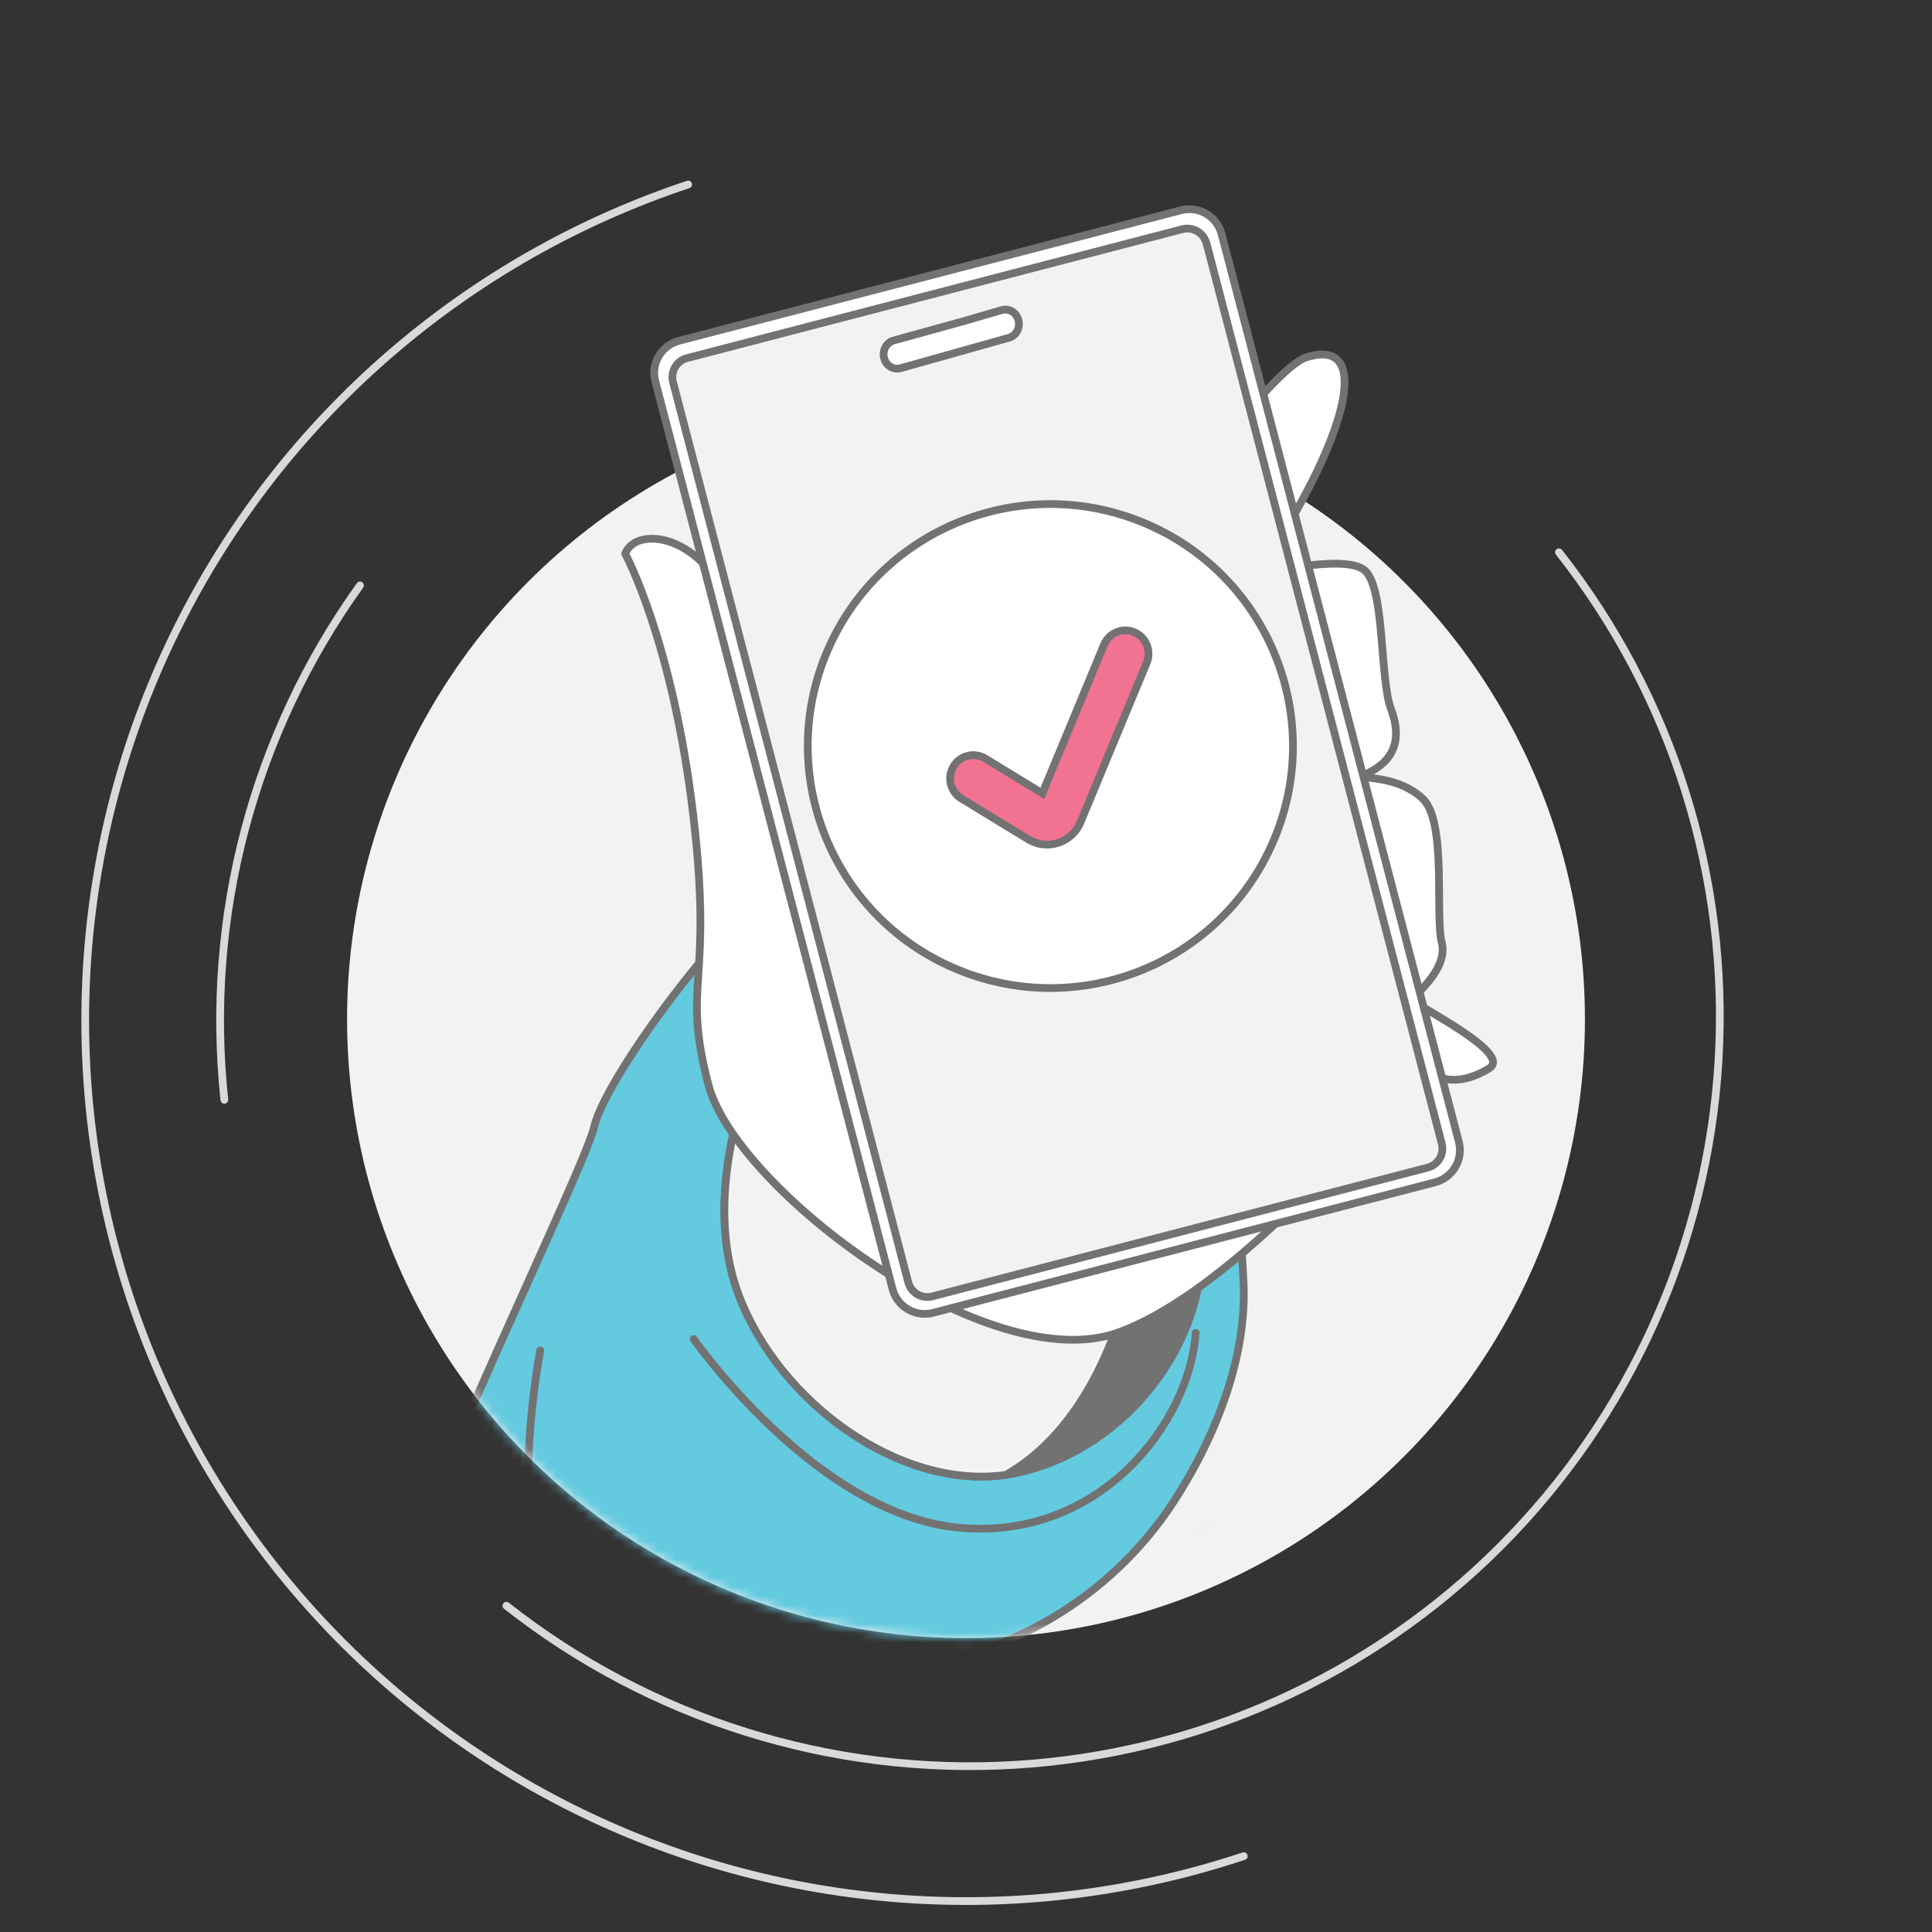 <svg width="210" height="210" viewBox="0 0 210 210" fill="none" xmlns="http://www.w3.org/2000/svg">
<rect x="0" y="0" width="210" height="210" fill="#333333" stroke="none"/>
<path fill-rule="evenodd" clip-rule="evenodd" d="M75.204 19.919C75.277 20.139 75.158 20.377 74.938 20.45C63.059 24.398 52.075 30.646 42.611 38.839C33.148 47.032 25.391 57.009 19.783 68.2C14.175 79.391 10.827 91.577 9.928 104.062C9.03 116.547 10.6 129.086 14.547 140.965C18.495 152.843 24.744 163.828 32.937 173.291C41.13 182.755 51.107 190.512 62.298 196.119C73.488 201.727 85.674 205.076 98.159 205.974C110.644 206.873 123.184 205.303 135.062 201.355C135.282 201.282 135.52 201.401 135.593 201.621C135.666 201.841 135.547 202.079 135.327 202.152C123.344 206.135 110.694 207.718 98.099 206.812C85.504 205.906 73.211 202.528 61.921 196.87C50.632 191.213 40.567 183.388 32.302 173.841C24.037 164.294 17.733 153.213 13.75 141.23C9.768 129.247 8.184 116.596 9.091 104.001C9.997 91.406 13.375 79.113 19.032 67.824C24.689 56.534 32.515 46.469 42.062 38.204C51.608 29.939 62.69 23.635 74.673 19.653C74.893 19.579 75.131 19.699 75.204 19.919Z" fill="#D9D9D9"/>
<path fill-rule="evenodd" clip-rule="evenodd" d="M39.376 63.292C39.564 63.427 39.607 63.69 39.472 63.878C27.913 79.986 22.691 99.787 24.805 119.501C24.829 119.731 24.663 119.938 24.432 119.963C24.201 119.988 23.994 119.821 23.97 119.59C21.834 99.671 27.11 79.664 38.789 63.388C38.925 63.2 39.187 63.157 39.376 63.292Z" fill="#D9D9D9"/>
<path fill-rule="evenodd" clip-rule="evenodd" d="M169.783 59.768C182.192 75.517 188.394 95.271 187.216 115.287C186.037 135.303 177.559 154.192 163.388 168.376C149.216 182.56 130.335 191.055 110.32 192.251C90.305 193.448 70.546 187.263 54.785 174.868C54.603 174.724 54.572 174.46 54.715 174.278C54.858 174.096 55.122 174.064 55.305 174.207C70.904 186.475 90.46 192.597 110.27 191.413C130.079 190.229 148.767 181.821 162.793 167.782C176.82 153.743 185.211 135.048 186.377 115.237C187.544 95.427 181.405 75.876 169.123 60.288C168.979 60.106 169.011 59.842 169.193 59.698C169.375 59.554 169.639 59.586 169.783 59.768Z" fill="#D9D9D9"/>
<circle cx="105" cy="110.782" r="67.275" fill="#F2F2F2"/>
<mask id="mask0_1594_12155" style="mask-type:alpha" maskUnits="userSpaceOnUse" x="37" y="13" width="136" height="166">
<path d="M172.275 110.781C172.275 147.936 142.155 178.056 105 178.056C67.845 178.056 37.725 147.936 37.725 110.781C37.725 90.443 46.75 72.214 61.013 59.877C48.075 27.981 72.225 18.214 110.175 13.75C139.5 10.3 176.588 36.175 154.359 65.069C165.478 77.069 172.275 93.131 172.275 110.781Z" fill="#D9D9D9"/>
</mask>
<g mask="url(#mask0_1594_12155)">
<path d="M61.875 206.519C88.613 211.694 92.925 183.231 116.644 172.881C129.582 162.1 58.857 143.125 52.388 151.319C45.919 159.512 35.138 201.344 61.875 206.519Z" fill="#DDDDDD"/>
<path d="M72.828 175.14C91.344 187.341 114.44 180.995 126.123 165.296C126.123 165.296 135.848 152.793 135.16 139.292C134.472 125.792 131.244 81.784 89.082 93.037C82.143 94.893 65.953 116.524 64.585 122.466C63.962 125.179 57.457 139.014 51.148 153.324" fill="#63CAE0"/>
<path fill-rule="evenodd" clip-rule="evenodd" d="M128.042 106.681C134.257 118.057 135.236 132.525 135.58 139.271C135.929 146.122 133.637 152.697 131.277 157.541C130.096 159.966 128.892 161.966 127.984 163.361C127.53 164.058 127.149 164.605 126.881 164.978C126.747 165.164 126.641 165.307 126.569 165.404C126.532 165.453 126.504 165.49 126.485 165.515L126.463 165.544L126.46 165.547C126.459 165.548 126.459 165.549 126.458 165.55C114.657 181.404 91.32 187.828 72.597 175.491C72.403 175.363 72.35 175.102 72.477 174.909C72.605 174.715 72.865 174.661 73.059 174.789C91.368 186.853 114.22 180.588 125.786 165.046L125.792 165.038L125.792 165.038L125.792 165.038L125.793 165.037L125.798 165.031L125.817 165.005C125.835 164.982 125.861 164.947 125.896 164.901C125.966 164.808 126.068 164.669 126.199 164.488C126.46 164.124 126.834 163.588 127.28 162.902C128.174 161.531 129.359 159.561 130.522 157.173C132.853 152.39 135.08 145.963 134.741 139.314C134.396 132.56 133.417 118.273 127.305 107.084C124.255 101.499 119.938 96.71 113.803 94.003C107.668 91.297 99.663 90.648 89.191 93.443C88.393 93.657 87.428 94.166 86.335 94.934C85.248 95.7 84.057 96.706 82.808 97.888C80.312 100.252 77.608 103.3 75.073 106.481C72.538 109.662 70.179 112.968 68.37 115.846C66.549 118.741 65.319 121.152 64.995 122.56C64.829 123.281 64.29 124.69 63.498 126.582C62.7 128.489 61.629 130.924 60.383 133.717C59.476 135.749 58.476 137.971 57.419 140.32C55.568 144.434 53.541 148.939 51.533 153.493C51.439 153.706 51.191 153.802 50.979 153.708C50.767 153.615 50.671 153.367 50.764 153.155C52.773 148.598 54.803 144.087 56.656 139.969C57.712 137.622 58.711 135.402 59.616 133.375C60.862 130.582 61.929 128.155 62.723 126.258C63.523 124.346 64.03 123.008 64.176 122.372L64.176 122.371C64.536 120.809 65.842 118.288 67.659 115.398C69.487 112.491 71.865 109.159 74.416 105.958C76.967 102.757 79.697 99.677 82.231 97.278C83.498 96.078 84.721 95.043 85.852 94.248C86.978 93.455 88.037 92.882 88.974 92.632L88.974 92.632C99.582 89.8 107.791 90.433 114.142 93.235C120.491 96.036 124.93 100.982 128.042 106.681Z" fill="#727272"/>
<path d="M110.637 160.082C110.211 160.181 109.776 160.254 109.334 160.311C97.733 161.962 84.722 152.376 80.331 140.845C76.865 131.749 79.896 121.428 81.551 117.007C82.076 115.626 82.453 114.817 82.453 114.817C89.45 104.846 130.128 124.345 130.595 135.092C131.07 145.83 122.549 157.467 110.629 160.074L110.637 160.082Z" fill="#727272"/>
<path fill-rule="evenodd" clip-rule="evenodd" d="M82.072 114.639L82.07 114.642L82.067 114.65L82.053 114.68C82.041 114.705 82.024 114.744 82.002 114.793C81.958 114.893 81.893 115.039 81.812 115.229C81.65 115.609 81.423 116.161 81.159 116.858L81.158 116.86C79.498 121.294 76.414 131.745 79.938 140.995C82.167 146.848 86.576 152.192 91.89 155.867C97.201 159.54 103.458 161.571 109.391 160.728C109.843 160.669 110.29 160.593 110.731 160.492C110.76 160.485 110.787 160.476 110.813 160.464C122.88 157.773 131.498 145.991 131.015 135.074C130.951 133.607 130.208 132.045 129.014 130.472C127.815 128.893 126.132 127.265 124.122 125.66C120.099 122.45 114.72 119.299 109.144 116.802C103.57 114.306 97.773 112.451 92.912 111.85C90.483 111.55 88.266 111.56 86.419 111.975C84.57 112.39 83.062 113.218 82.109 114.575C82.095 114.596 82.082 114.617 82.072 114.639ZM82.818 115.027L82.817 115.028C82.807 115.052 82.79 115.088 82.769 115.136C82.726 115.231 82.664 115.373 82.585 115.558C82.427 115.929 82.204 116.471 81.944 117.155C80.294 121.564 77.317 131.755 80.723 140.696C82.885 146.373 87.178 151.587 92.368 155.176C97.559 158.766 103.607 160.702 109.275 159.896L109.28 159.895C109.68 159.843 110.069 159.778 110.45 159.694C110.478 159.681 110.508 159.671 110.539 159.664C122.264 157.1 130.641 145.641 130.175 135.11C130.122 133.89 129.492 132.492 128.345 130.98C127.202 129.475 125.576 127.895 123.598 126.316C119.643 123.16 114.328 120.044 108.801 117.569C103.272 115.093 97.559 113.271 92.809 112.684C90.434 112.391 88.322 112.409 86.603 112.794C84.901 113.176 83.616 113.91 82.818 115.027Z" fill="#727272"/>
<path d="M123.361 136.555C123.361 136.555 121.05 153.627 109.334 160.311C97.733 161.962 84.722 152.376 80.331 140.845C76.865 131.75 79.896 121.428 81.551 117.007C81.551 116.999 81.56 117.007 81.56 117.007C95.267 109.202 123.361 136.555 123.361 136.555Z" fill="white"/>
<mask id="mask1_1594_12155" style="mask-type:luminance" maskUnits="userSpaceOnUse" x="78" y="115" width="46" height="46">
<path d="M123.361 136.555C123.361 136.555 121.05 153.627 109.334 160.311C97.733 161.962 84.722 152.376 80.331 140.845C76.865 131.75 79.896 121.428 81.551 117.007C81.551 116.999 81.56 117.007 81.56 117.007C95.267 109.202 123.361 136.555 123.361 136.555Z" fill="white"/>
</mask>
<g mask="url(#mask1_1594_12155)">
<path d="M123.361 136.555C123.361 136.555 121.05 153.627 109.334 160.311C97.733 161.962 84.722 152.376 80.331 140.845C76.865 131.75 79.896 121.428 81.551 117.007C81.551 116.999 81.56 117.007 81.56 117.007C95.267 109.202 123.361 136.555 123.361 136.555Z" fill="#F2F2F2"/>
</g>
<path fill-rule="evenodd" clip-rule="evenodd" d="M81.889 117.304C80.229 121.789 77.354 131.854 80.723 140.696C82.885 146.374 87.178 151.587 92.368 155.176C97.535 158.749 103.551 160.684 109.196 159.907C114.892 156.626 118.332 150.817 120.351 145.77C121.362 143.242 122.011 140.921 122.408 139.231C122.606 138.386 122.74 137.701 122.825 137.227C122.865 137.005 122.894 136.83 122.913 136.707C122.869 136.665 122.815 136.614 122.753 136.554C122.545 136.357 122.238 136.068 121.842 135.704C121.05 134.974 119.903 133.939 118.483 132.722C115.643 130.286 111.716 127.122 107.366 124.203C103.012 121.281 98.253 118.618 93.745 117.169C89.284 115.734 85.147 115.512 81.889 117.304ZM123.361 136.555C123.777 136.611 123.777 136.611 123.777 136.612L123.776 136.615L123.775 136.626L123.769 136.664C123.764 136.698 123.757 136.748 123.747 136.813C123.726 136.943 123.695 137.132 123.652 137.376C123.565 137.862 123.427 138.562 123.225 139.423C122.822 141.143 122.161 143.507 121.131 146.082C119.074 151.223 115.52 157.265 109.542 160.676C109.496 160.702 109.446 160.72 109.393 160.727C103.46 161.572 97.202 159.54 91.89 155.867C86.576 152.192 82.167 146.848 79.938 140.995C76.417 131.753 79.493 121.312 81.154 116.871C81.18 116.79 81.238 116.691 81.365 116.628C81.381 116.62 81.397 116.613 81.413 116.607C84.98 114.608 89.422 114.896 94.002 116.369C98.617 117.853 103.451 120.564 107.834 123.505C112.221 126.449 116.174 129.635 119.03 132.084C120.458 133.309 121.613 134.35 122.411 135.086C122.81 135.454 123.12 135.745 123.331 135.945C123.436 136.045 123.516 136.122 123.571 136.174L123.632 136.233L123.653 136.253C123.653 136.254 123.654 136.254 123.361 136.555ZM123.361 136.555L123.653 136.253C123.748 136.346 123.795 136.48 123.777 136.612L123.361 136.555Z" fill="#727272"/>
<path fill-rule="evenodd" clip-rule="evenodd" d="M129.992 144.455C130.223 144.47 130.399 144.671 130.383 144.902C130.052 149.904 127.371 155.684 122.828 160.014C118.276 164.353 111.837 167.253 103.99 166.45C96.134 165.647 88.89 160.444 83.642 155.503C81.011 153.025 78.866 150.598 77.379 148.791C76.635 147.887 76.055 147.137 75.66 146.612C75.463 146.35 75.312 146.144 75.21 146.003C75.159 145.933 75.121 145.879 75.094 145.842L75.065 145.8L75.057 145.789L75.054 145.785C75.054 145.785 75.054 145.785 75.398 145.544L75.743 145.304L75.745 145.307L75.751 145.316L75.779 145.355C75.804 145.39 75.841 145.442 75.891 145.511C75.99 145.648 76.138 145.85 76.332 146.108C76.72 146.623 77.292 147.363 78.027 148.257C79.498 150.044 81.619 152.444 84.218 154.891C89.431 159.799 96.504 164.84 104.076 165.614C111.649 166.389 117.852 163.597 122.248 159.406C126.655 155.206 129.229 149.618 129.545 144.846C129.56 144.615 129.76 144.44 129.992 144.455ZM75.158 145.2C75.348 145.067 75.61 145.114 75.743 145.304L75.398 145.544L75.054 145.785C74.921 145.595 74.968 145.333 75.158 145.2Z" fill="#727272"/>
<path d="M67.967 60.185C69.131 56.941 77.463 58.028 80.101 68.137C82.739 78.246 91.076 103.098 93.169 102.787C95.262 102.477 134.569 41.179 141.992 38.841C149.415 36.496 146.473 47.87 136.56 62.482C136.56 62.482 145.736 60.231 148.169 61.865C150.611 63.5 149.906 73.643 151.2 77.084C153.38 82.845 148.233 84.02 148.169 84.351C148.105 84.681 151.979 84.318 154.633 86.802C157.296 89.287 155.961 99.567 156.715 102.477C157.476 105.386 153.397 108.567 153.397 108.567C153.588 109.186 164.604 114.482 161.843 116.141C157.198 118.944 155.22 116.005 154.353 116.401C153.486 116.797 135.789 139.57 121.648 144.801C107.507 150.031 79.962 129.241 77.004 117.914C74.047 106.587 77.578 107.29 75.333 88.437C73.088 69.592 67.951 60.177 67.951 60.177L67.967 60.185Z" fill="white"/>
<path fill-rule="evenodd" clip-rule="evenodd" d="M144.218 38.997C143.701 38.9 143.01 38.96 142.118 39.242C141.736 39.362 141.199 39.694 140.511 40.264C139.833 40.827 139.043 41.592 138.154 42.535C136.378 44.422 134.234 46.998 131.857 50.034C127.102 56.105 121.433 63.989 115.925 71.816C112.891 76.127 109.923 80.399 107.181 84.343C104.931 87.58 102.835 90.596 100.98 93.235C98.933 96.148 97.193 98.582 95.899 100.299C95.252 101.156 94.712 101.841 94.298 102.319C94.092 102.557 93.91 102.751 93.757 102.892C93.681 102.962 93.604 103.026 93.529 103.076C93.465 103.12 93.359 103.184 93.231 103.203C92.893 103.253 92.608 103.045 92.418 102.865C92.206 102.664 91.986 102.376 91.763 102.03C91.312 101.335 90.795 100.328 90.234 99.1C89.109 96.64 87.784 93.234 86.445 89.512C83.766 82.065 81.018 73.313 79.695 68.243C78.403 63.291 75.734 60.608 73.312 59.538C72.095 59 70.95 58.873 70.065 59.049C69.253 59.211 68.688 59.618 68.425 60.177C68.46 60.245 68.502 60.33 68.553 60.433C68.701 60.733 68.912 61.18 69.173 61.774C69.695 62.962 70.412 64.74 71.199 67.108C72.772 71.843 74.624 78.935 75.75 88.387C76.859 97.703 76.564 102.272 76.331 105.859L76.32 106.025C76.09 109.595 75.947 112.203 77.411 117.808C78.124 120.538 80.342 123.899 83.547 127.343C86.741 130.776 90.877 134.252 95.364 137.216C99.852 140.18 104.676 142.621 109.244 143.997C113.82 145.375 118.089 145.669 121.503 144.407C128.476 141.827 136.378 134.891 142.679 128.493C145.822 125.303 148.551 122.262 150.551 119.992C151.035 119.442 151.478 118.936 151.874 118.483C152.293 118.004 152.659 117.586 152.965 117.242C153.262 116.906 153.508 116.634 153.694 116.438C153.787 116.341 153.869 116.258 153.938 116.194C153.991 116.145 154.081 116.063 154.179 116.019C154.411 115.913 154.646 115.936 154.836 115.984C155.025 116.032 155.224 116.119 155.413 116.206C155.471 116.234 155.531 116.262 155.592 116.29C155.94 116.455 156.326 116.637 156.796 116.769C157.861 117.07 159.397 117.126 161.627 115.781C161.752 115.705 161.81 115.637 161.837 115.588C161.861 115.543 161.873 115.491 161.864 115.415C161.843 115.24 161.709 114.975 161.399 114.621C160.793 113.928 159.711 113.118 158.496 112.314C157.438 111.615 156.309 110.94 155.359 110.372C155.226 110.292 155.096 110.214 154.97 110.139C154.463 109.835 154.02 109.566 153.697 109.353C153.536 109.247 153.396 109.149 153.289 109.063C153.237 109.02 153.184 108.974 153.139 108.925C153.104 108.888 153.031 108.806 152.996 108.691C152.944 108.525 153.001 108.343 153.139 108.236L153.14 108.235L153.147 108.229L153.178 108.204C153.206 108.182 153.247 108.148 153.3 108.104C153.406 108.015 153.557 107.883 153.737 107.717C154.097 107.383 154.568 106.909 155.013 106.351C155.929 105.203 156.634 103.827 156.308 102.583L156.308 102.582C156.105 101.797 156.048 100.557 156.026 99.156C156.017 98.609 156.014 98.035 156.01 97.444C156.005 96.491 155.999 95.493 155.97 94.492C155.924 92.876 155.818 91.294 155.564 89.97C155.305 88.626 154.909 87.634 154.347 87.109C153.101 85.943 151.556 85.434 150.299 85.18C149.757 85.071 149.279 85.011 148.9 84.963C148.839 84.955 148.781 84.948 148.725 84.94C148.533 84.915 148.35 84.89 148.217 84.856C148.155 84.841 148.062 84.814 147.978 84.76C147.893 84.707 147.704 84.544 147.757 84.27C147.781 84.144 147.852 84.062 147.886 84.027C147.925 83.986 147.967 83.954 147.999 83.933C148.062 83.889 148.139 83.846 148.212 83.808C148.279 83.772 148.345 83.739 148.415 83.704C148.521 83.65 148.635 83.593 148.777 83.516C149.218 83.278 149.756 82.945 150.224 82.461C150.689 81.982 151.084 81.356 151.243 80.524C151.402 79.691 151.331 78.617 150.807 77.232C150.463 76.316 150.26 74.987 150.106 73.528C150.014 72.657 149.937 71.713 149.86 70.761C149.807 70.116 149.755 69.468 149.697 68.835C149.551 67.252 149.372 65.75 149.083 64.547C148.938 63.946 148.769 63.435 148.571 63.033C148.371 62.627 148.156 62.362 147.936 62.214C147.438 61.88 146.519 61.711 145.322 61.692C144.15 61.674 142.799 61.799 141.509 61.977C140.222 62.154 139.009 62.383 138.116 62.567C137.671 62.659 137.305 62.74 137.052 62.798C136.926 62.827 136.827 62.85 136.76 62.865L136.685 62.884L136.666 62.888L136.66 62.89C136.491 62.931 136.314 62.864 136.215 62.721C136.116 62.579 136.115 62.39 136.212 62.246C141.159 54.955 144.339 48.508 145.368 44.205C145.625 43.132 145.744 42.208 145.729 41.446C145.714 40.681 145.565 40.11 145.314 39.716C145.073 39.336 144.72 39.092 144.218 38.997ZM137.498 61.839C142.131 54.874 145.164 48.672 146.185 44.4C146.452 43.284 146.586 42.285 146.569 41.43C146.552 40.577 146.386 39.836 146.023 39.266C145.651 38.681 145.093 38.307 144.374 38.172C143.67 38.039 142.83 38.136 141.866 38.441C141.32 38.612 140.68 39.033 139.975 39.618C139.26 40.211 138.443 41.003 137.543 41.959C135.741 43.873 133.579 46.472 131.195 49.516C126.427 55.605 120.747 63.504 115.238 71.332C112.218 75.624 109.234 79.918 106.482 83.878C104.227 87.121 102.129 90.14 100.293 92.752C98.246 95.665 96.513 98.089 95.228 99.793C94.585 100.646 94.059 101.313 93.664 101.768C93.465 101.997 93.307 102.164 93.188 102.274C93.155 102.304 93.128 102.328 93.105 102.346C93.08 102.329 93.044 102.301 92.996 102.255C92.854 102.122 92.677 101.898 92.468 101.574C92.051 100.93 91.554 99.968 90.998 98.751C89.888 96.323 88.572 92.942 87.235 89.227C84.562 81.798 81.823 73.07 80.508 68.031C79.162 62.873 76.345 59.959 73.651 58.769C72.309 58.177 70.988 58.009 69.901 58.226C68.86 58.433 68.003 59.005 67.621 59.917C67.518 60.048 67.501 60.23 67.582 60.378L67.583 60.379L67.585 60.383L67.595 60.402C67.604 60.419 67.618 60.446 67.636 60.481C67.673 60.552 67.728 60.66 67.799 60.804C67.942 61.093 68.148 61.529 68.404 62.111C68.916 63.277 69.623 65.031 70.402 67.373C71.958 72.056 73.797 79.093 74.916 88.486C76.016 97.727 75.724 102.242 75.494 105.795L75.482 105.971C75.248 109.594 75.104 112.298 76.598 118.02C77.364 120.954 79.698 124.439 82.932 127.915C86.176 131.402 90.364 134.92 94.901 137.917C99.437 140.912 104.335 143.396 109.002 144.801C113.66 146.204 118.137 146.547 121.794 145.194C128.962 142.543 136.979 135.478 143.278 129.082C146.436 125.876 149.177 122.822 151.181 120.547C151.671 119.992 152.114 119.485 152.509 119.033C152.925 118.558 153.288 118.143 153.593 117.799C153.89 117.464 154.127 117.201 154.303 117.017C154.39 116.925 154.459 116.857 154.508 116.811C154.521 116.799 154.531 116.79 154.539 116.783C154.554 116.784 154.583 116.786 154.63 116.798C154.734 116.824 154.869 116.88 155.059 116.968C155.111 116.993 155.166 117.019 155.224 117.046C155.572 117.21 156.025 117.424 156.567 117.578C157.869 117.946 159.644 117.958 162.06 116.501C162.279 116.369 162.459 116.201 162.574 115.99C162.692 115.775 162.726 115.543 162.698 115.313C162.645 114.879 162.369 114.454 162.031 114.068C161.343 113.282 160.176 112.418 158.959 111.614C157.884 110.903 156.738 110.218 155.789 109.65C155.656 109.571 155.526 109.493 155.402 109.418C154.892 109.113 154.465 108.853 154.159 108.652C154.117 108.624 154.078 108.598 154.042 108.573C154.121 108.503 154.211 108.423 154.308 108.333C154.689 107.979 155.191 107.475 155.67 106.875C156.604 105.704 157.557 104.035 157.121 102.37C156.948 101.7 156.888 100.565 156.866 99.143C156.857 98.614 156.854 98.047 156.851 97.458C156.845 96.495 156.839 95.475 156.81 94.468C156.763 92.84 156.656 91.204 156.389 89.811C156.125 88.438 155.69 87.214 154.921 86.496C153.512 85.177 151.792 84.625 150.465 84.357C150.043 84.272 149.656 84.215 149.329 84.171C149.78 83.918 150.332 83.558 150.828 83.046C151.385 82.47 151.873 81.701 152.068 80.682C152.262 79.665 152.159 78.432 151.593 76.936C151.291 76.132 151.096 74.902 150.942 73.44C150.85 72.574 150.775 71.653 150.699 70.713C150.646 70.067 150.593 69.412 150.533 68.759C150.388 67.172 150.204 65.617 149.899 64.35C149.746 63.717 149.56 63.14 149.324 62.662C149.09 62.187 148.793 61.778 148.403 61.517C147.684 61.034 146.543 60.871 145.335 60.852C144.102 60.833 142.703 60.964 141.395 61.145C140.083 61.325 138.851 61.558 137.947 61.744C137.786 61.777 137.636 61.809 137.498 61.839Z" fill="#727272"/>
<path d="M128.366 22.855L73.82 37.037C71.885 37.54 70.725 39.513 71.23 41.443L97.015 140.111C97.519 142.041 99.497 143.198 101.432 142.695L155.978 128.513C157.913 128.01 159.073 126.037 158.569 124.107L132.784 25.439C132.279 23.509 130.301 22.352 128.366 22.855Z" fill="white"/>
<path fill-rule="evenodd" clip-rule="evenodd" d="M73.927 37.443C72.215 37.888 71.191 39.632 71.636 41.337L97.421 140.005C97.867 141.71 99.614 142.734 101.326 142.289L155.872 128.107C157.583 127.662 158.608 125.918 158.162 124.212L132.377 25.545C131.932 23.84 130.184 22.816 128.472 23.261L73.927 37.443ZM70.823 41.549C70.26 39.393 71.555 37.192 73.714 36.63L128.26 22.448C130.419 21.887 132.627 23.177 133.19 25.333L158.975 124.001C159.538 126.157 158.243 128.358 156.084 128.919L101.538 143.102C99.379 143.663 97.171 142.372 96.608 140.217L70.823 41.549Z" fill="#727272"/>
<path d="M131.144 26.451L156.715 124.305C157.009 125.449 156.329 126.618 155.182 126.912L101.338 140.911C100.191 141.205 99.019 140.527 98.724 139.383L73.153 41.529C72.859 40.385 73.539 39.216 74.686 38.922L85.738 36.045L117.462 27.791L128.514 24.914C129.661 24.62 130.833 25.299 131.128 26.443L131.144 26.451Z" fill="#F2F2F2"/>
<path fill-rule="evenodd" clip-rule="evenodd" d="M128.618 25.321C128.618 25.321 128.619 25.321 128.618 25.321L117.567 28.198L85.844 36.451L74.791 39.328L74.79 39.328C73.871 39.564 73.323 40.501 73.56 41.423C73.56 41.423 73.56 41.423 73.56 41.423L99.131 139.278C99.367 140.193 100.306 140.742 101.233 140.504C101.233 140.504 101.233 140.504 101.233 140.504L155.078 126.505C155.997 126.269 156.546 125.332 156.308 124.41L130.762 26.649C130.744 26.617 130.73 26.583 130.721 26.547C130.485 25.633 129.545 25.084 128.618 25.321ZM131.507 26.239C131.113 24.926 129.744 24.165 128.41 24.508L128.408 24.508L117.356 27.384L85.632 35.639L74.581 38.515C74.581 38.515 74.581 38.515 74.58 38.515C73.206 38.868 72.395 40.268 72.747 41.633L72.747 41.635L98.317 139.487C98.318 139.488 98.318 139.488 98.318 139.489C98.672 140.861 100.076 141.668 101.442 141.318L155.287 127.319C155.287 127.319 155.287 127.319 155.287 127.319C156.662 126.966 157.473 125.566 157.121 124.2L157.121 124.199L131.55 26.345C131.541 26.307 131.526 26.272 131.507 26.239Z" fill="#727272"/>
<path d="M110.709 34.816C110.912 35.651 110.444 36.503 109.655 36.717L97.887 40.022C97.098 40.237 96.292 39.742 96.089 38.908C95.886 38.074 96.354 37.222 97.143 37.007L104.748 34.91L108.9 33.696C109.689 33.481 110.495 33.976 110.698 34.81L110.709 34.816Z" fill="white"/>
<path fill-rule="evenodd" clip-rule="evenodd" d="M109.014 34.1L104.86 35.315L97.255 37.412L97.254 37.413C96.705 37.562 96.343 38.174 96.497 38.809C96.648 39.428 97.231 39.765 97.776 39.617C97.776 39.617 97.777 39.617 97.777 39.617L109.545 36.312C110.074 36.168 110.429 35.595 110.316 34.985C110.305 34.961 110.296 34.936 110.29 34.91C110.14 34.291 109.558 33.954 109.014 34.1ZM111.083 34.625C110.794 33.627 109.794 33.018 108.79 33.291L104.633 34.506L97.033 36.602C97.033 36.602 97.033 36.602 97.032 36.602C96.003 36.883 95.43 37.974 95.681 39.007C95.936 40.056 96.965 40.708 97.998 40.428L109.765 37.122C109.766 37.122 109.767 37.122 109.767 37.122C110.796 36.841 111.369 35.75 111.118 34.717C111.11 34.685 111.098 34.654 111.083 34.625Z" fill="#727272"/>
<path d="M138.353 91.567C144.152 78.245 138.026 62.756 124.67 56.972C111.314 51.188 95.787 57.298 89.987 70.62C84.189 83.942 90.315 99.43 103.67 105.215C117.026 110.999 132.554 104.888 138.353 91.567Z" fill="white"/>
<path fill-rule="evenodd" clip-rule="evenodd" d="M90.373 70.787C84.667 83.895 90.695 99.137 103.838 104.829C116.982 110.522 132.262 104.508 137.968 91.4C143.674 78.291 137.646 63.049 124.503 57.357C111.359 51.665 96.079 57.678 90.373 70.787ZM103.503 105.6C89.935 99.724 83.71 83.988 89.602 70.453C95.494 56.918 111.27 50.711 124.838 56.587C138.406 62.463 144.63 78.198 138.739 91.733C132.847 105.269 117.071 111.476 103.503 105.6Z" fill="#727272"/>
<path fill-rule="evenodd" clip-rule="evenodd" d="M58.8 146.373C59.029 146.414 59.18 146.633 59.139 146.861C56.775 159.903 57.909 171.806 59.637 180.451C60.501 184.773 61.512 188.278 62.307 190.7C62.704 191.911 63.047 192.852 63.29 193.488C63.412 193.806 63.509 194.049 63.575 194.211C63.608 194.292 63.633 194.353 63.65 194.393L63.669 194.438L63.673 194.449L63.675 194.451L63.675 194.452L63.289 194.618C62.903 194.784 62.903 194.784 62.903 194.784L62.903 194.783L62.901 194.779L62.896 194.767L62.875 194.718C62.857 194.675 62.831 194.611 62.797 194.527C62.728 194.36 62.63 194.112 62.506 193.788C62.258 193.14 61.91 192.187 61.509 190.962C60.705 188.512 59.685 184.975 58.813 180.616C57.071 171.899 55.924 159.886 58.312 146.711C58.354 146.483 58.572 146.332 58.8 146.373ZM63.455 195.004C63.242 195.096 62.995 194.997 62.903 194.784L63.289 194.618L63.675 194.452C63.767 194.665 63.668 194.912 63.455 195.004Z" fill="#727272"/>
<path opacity="0.2" d="M129.44 167.241C130.751 166.171 131.619 165.46 131.898 165.231C131.603 165.484 130.759 166.22 129.44 167.241Z" fill="black"/>
<path fill-rule="evenodd" clip-rule="evenodd" d="M123.294 68.716C124.575 69.259 125.178 70.747 124.642 72.04L117.455 89.356C116.522 91.603 113.831 92.49 111.765 91.23L104.49 86.793C103.301 86.068 102.92 84.507 103.638 83.306C104.356 82.105 105.903 81.72 107.092 82.445L113.297 86.23L120.001 70.077C120.538 68.784 122.012 68.174 123.294 68.716Z" fill="#F27292"/>
<path fill-rule="evenodd" clip-rule="evenodd" d="M119.614 69.916C120.239 68.41 121.959 67.696 123.457 68.33C124.954 68.963 125.654 70.697 125.03 72.201L117.843 89.517C116.813 92 113.834 92.984 111.547 91.588L104.272 87.152C102.884 86.305 102.442 84.487 103.278 83.09C104.115 81.691 105.921 81.239 107.31 82.087L113.098 85.616L119.614 69.916ZM123.13 69.103C122.066 68.653 120.838 69.158 120.389 70.238L113.498 86.844L106.873 82.804C105.885 82.201 104.598 82.52 103.998 83.522C103.398 84.526 103.718 85.83 104.709 86.434L111.984 90.871C113.827 91.995 116.232 91.207 117.067 89.195L124.254 71.879C124.703 70.797 124.196 69.555 123.13 69.103Z" fill="#727272"/>
</g>
</svg>
